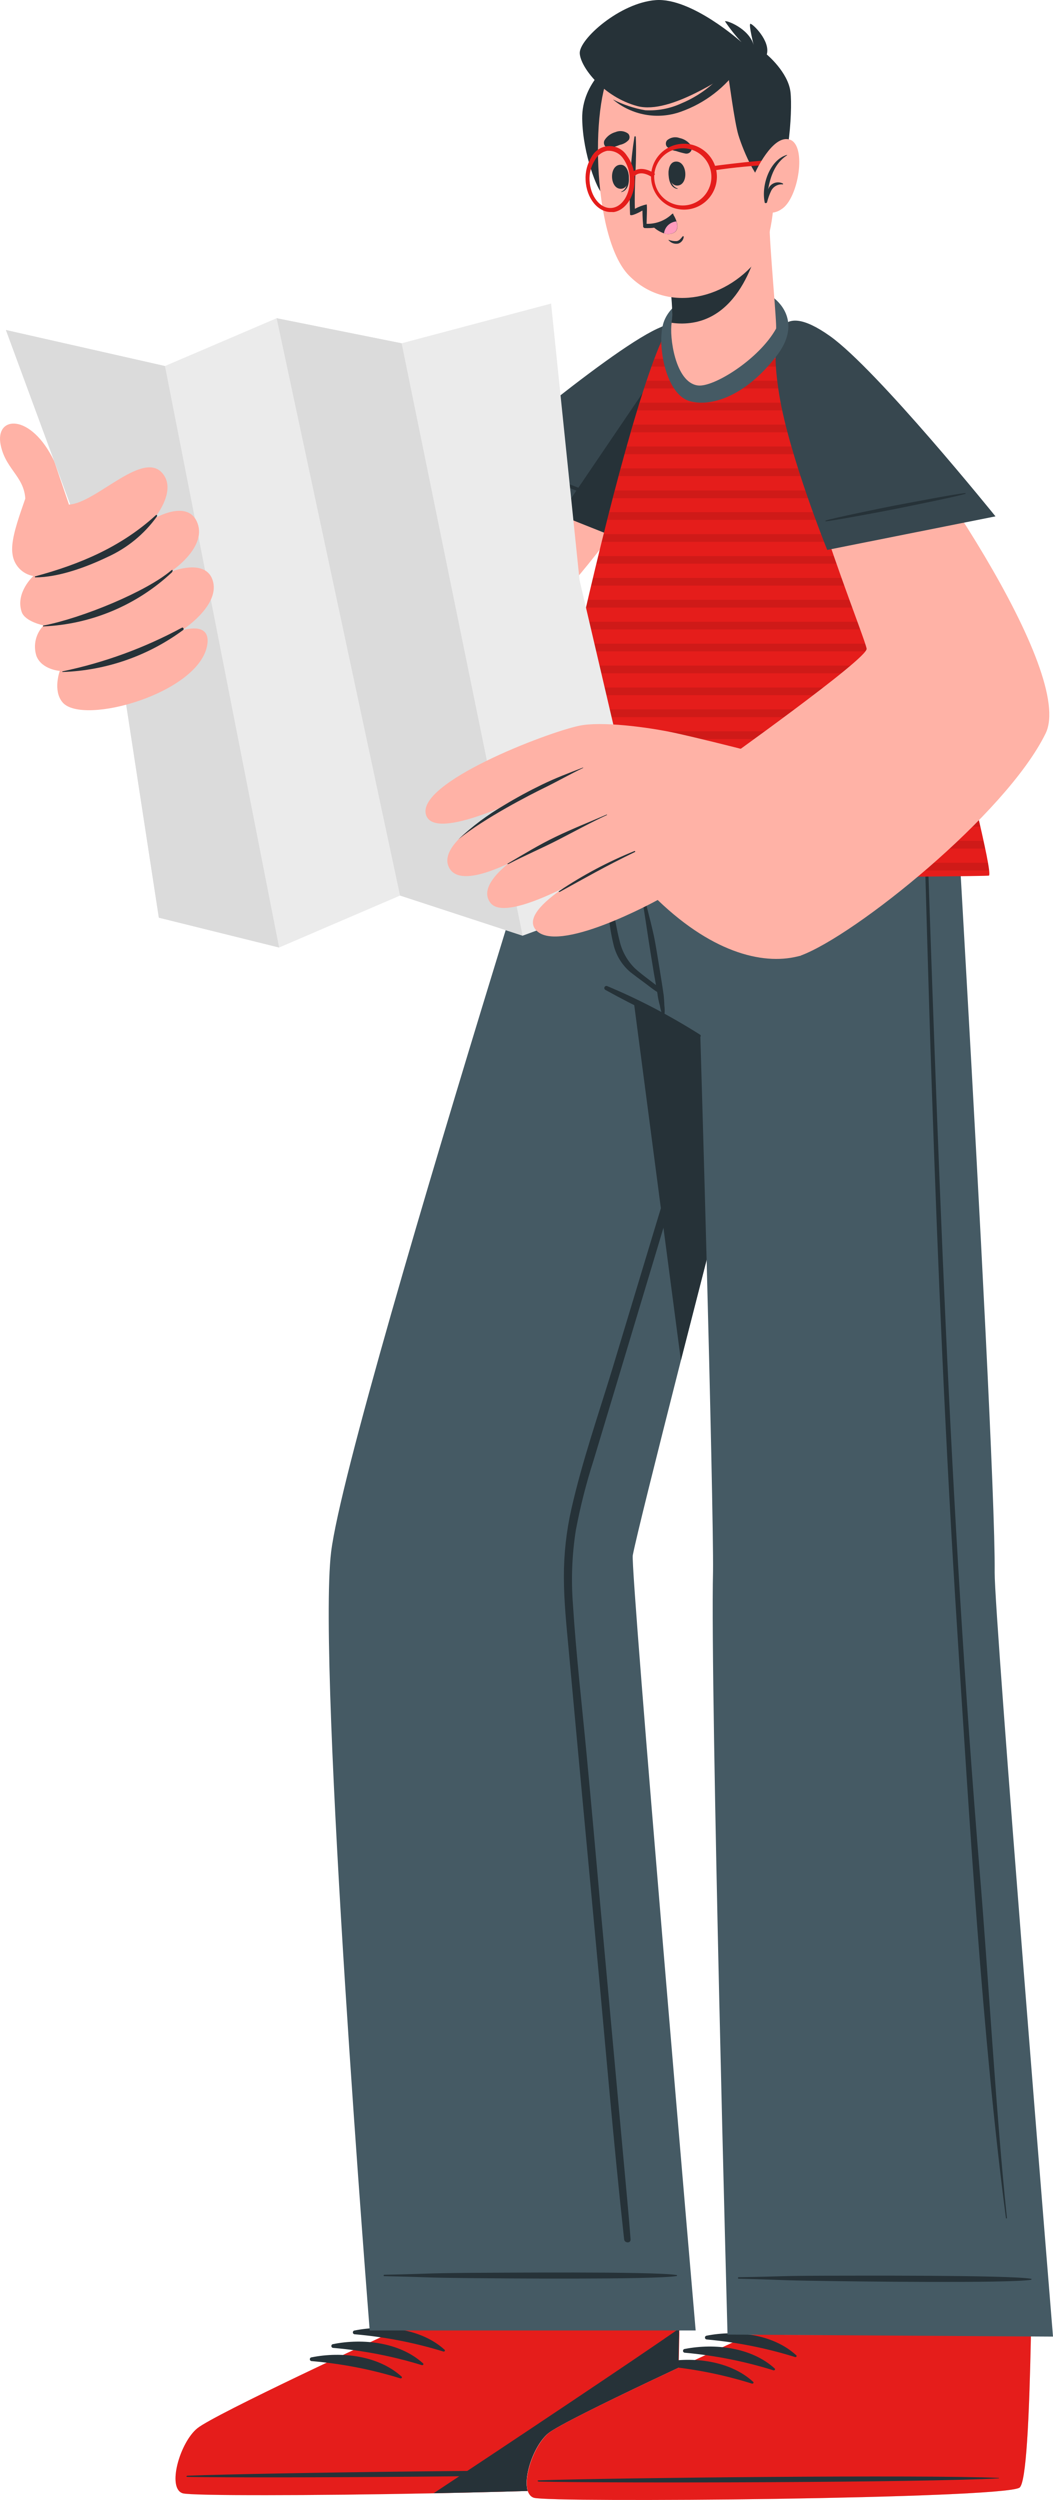 <svg width="306" height="726" viewBox="0 0 306 726" fill="none" xmlns="http://www.w3.org/2000/svg">
<path d="M53.1 724.02C57.709 725.504 189.222 723.822 194.187 720.579C196.165 719.372 196.976 700.206 197.352 677.064V676.332C197.45 671.545 197.51 666.62 197.53 661.636C197.53 660.944 197.53 660.271 197.53 659.658L191.161 591.439L103.182 592.289L111.845 659.875L111.964 662.565L112.478 676.55V677.993C112.478 677.993 62.416 701.135 57.333 705.289C52.249 709.443 48.491 722.537 53.1 724.02Z" fill="#FFB2A6"/>
<path d="M53.1 724.02C57.709 725.504 189.222 723.823 194.187 720.579C196.165 719.372 196.976 700.206 197.352 677.064V676.332C197.45 671.545 197.51 666.62 197.53 661.636C197.53 660.944 197.53 660.271 197.53 659.658L111.845 659.876L111.964 662.566L112.478 676.55V677.994C112.478 677.994 62.416 701.135 57.333 705.289C52.249 709.443 48.491 722.537 53.1 724.02Z" fill="#EBEBEB"/>
<path d="M53.079 724C55.453 724.772 91.194 724.693 126.105 724C133.127 723.862 140.109 723.704 146.774 723.526C171.677 722.853 192.267 721.825 194.245 720.579C196.223 719.333 197.014 700.799 197.41 677.974C197.41 677.637 197.41 677.321 197.41 677.005C197.41 676.688 197.41 676.49 197.41 676.253H197.212L112.457 676.391V677.855C112.457 677.855 62.415 700.997 57.332 705.131C52.248 709.265 48.471 722.537 53.079 724Z" fill="#E51D1B"/>
<path d="M54.524 718.897C76.677 718.067 166.14 716.82 188.115 717.691C188.293 717.691 188.293 717.829 188.115 717.829C166.179 719.135 76.697 719.649 54.524 719.253C54.05 719.253 54.05 718.917 54.524 718.897Z" fill="#263238"/>
<path d="M103.063 676.728C111.766 674.987 122.447 676.194 129.192 682.325C129.449 682.563 129.192 682.938 128.836 682.839C120.466 680.266 111.847 678.588 103.123 677.835C102.976 677.843 102.832 677.792 102.722 677.694C102.613 677.596 102.547 677.458 102.539 677.311C102.531 677.164 102.582 677.02 102.681 676.911C102.779 676.801 102.917 676.736 103.063 676.728Z" fill="#263238"/>
<path d="M96.812 680.683C105.515 678.943 116.196 680.149 122.941 686.281C123.218 686.518 122.941 686.874 122.585 686.795C114.215 684.22 105.596 682.542 96.871 681.791C96.724 681.799 96.58 681.748 96.471 681.65C96.362 681.552 96.296 681.414 96.288 681.267C96.28 681.12 96.331 680.976 96.429 680.867C96.527 680.757 96.665 680.691 96.812 680.683Z" fill="#263238"/>
<path d="M90.561 684.521C99.264 682.78 109.945 683.987 116.69 690.118C116.967 690.356 116.69 690.712 116.334 690.632C107.967 688.048 99.346 686.37 90.621 685.628C90.474 685.636 90.33 685.585 90.22 685.487C90.111 685.389 90.045 685.251 90.037 685.104C90.029 684.957 90.08 684.813 90.178 684.704C90.277 684.594 90.414 684.528 90.561 684.521Z" fill="#263238"/>
<path d="M126.006 724C133.028 723.862 140.01 723.704 146.676 723.526C171.578 722.853 192.169 721.825 194.147 720.579C196.125 719.333 196.916 700.799 197.311 677.974C197.311 677.637 197.311 677.321 197.311 677.005C197.311 676.688 197.311 676.49 197.311 676.253H197.212C185.641 684.402 144.718 711.638 126.006 724Z" fill="#263238"/>
<path d="M107.435 676.728H202.159C202.159 676.728 183.131 455.494 183.882 451.637C184.832 446.693 190.429 424.302 197.866 395.048C200.2 385.891 202.732 376.08 205.343 365.894C212.404 338.38 220.197 308.296 226.982 282.128C237.168 242.925 245.139 212.464 245.139 212.464H164.855C164.855 212.464 155.499 242.134 143.691 280.703C124.465 343.404 98.791 429.702 96.22 450.688C92.126 484.55 107.435 676.728 107.435 676.728Z" fill="#455A64"/>
<path d="M111.627 660.548C126.106 660.251 121.952 660.133 136.411 659.994C143.492 659.994 190.013 659.519 196.64 660.627C196.778 660.627 196.778 660.884 196.64 660.924C190.013 662.012 143.492 661.596 136.411 661.517C121.952 661.379 126.106 661.26 111.627 660.963C111.583 660.949 111.545 660.922 111.517 660.884C111.49 660.847 111.475 660.802 111.475 660.756C111.475 660.709 111.49 660.664 111.517 660.627C111.545 660.589 111.583 660.562 111.627 660.548Z" fill="#263238"/>
<path d="M166.06 438.108C169.165 424.421 173.813 411.01 177.927 397.56C186.155 370.265 194.423 342.976 202.731 315.693C206.858 302.045 211.025 288.411 215.231 274.789C217.341 267.906 219.471 261.029 221.62 254.159C223.736 247.434 226.13 240.769 228.029 233.984C228.8 231.235 229.235 232.738 228.246 236.259C226.268 243.32 224.29 250.381 222.213 257.423C218.126 271.387 214.011 285.338 209.871 299.276C201.656 326.967 193.368 354.692 185.008 382.449C180.841 396.347 176.661 410.239 172.468 424.124C170.348 430.738 168.637 437.475 167.345 444.299C166.222 451.428 165.937 458.664 166.495 465.859C167.405 480.357 169.086 494.816 170.451 509.275C171.815 523.733 173.121 538.251 174.406 552.789C177.044 581.601 179.681 610.433 182.318 639.285C182.661 642.938 182.971 646.597 183.248 650.263C183.347 651.489 181.487 651.39 181.369 650.263C178.244 621.76 175.87 593.159 173.2 564.598C170.53 536.036 167.879 507.771 165.288 479.368C164.635 472.228 163.864 465.087 163.864 457.907C163.846 451.246 164.582 444.604 166.06 438.108Z" fill="#263238"/>
<path d="M173.973 212.445C179.531 255.564 190.133 336.402 197.866 395.048C215.984 324.001 245.139 212.464 245.139 212.464L173.973 212.445Z" fill="#263238"/>
<path d="M155.141 725.306C159.75 726.809 291.263 725.622 296.248 722.379C298.226 721.192 299.096 702.025 299.571 678.864C299.571 678.607 299.571 678.369 299.571 678.132C299.571 673.345 299.749 668.42 299.788 663.436C299.788 662.744 299.788 662.071 299.788 661.458C300.105 627.971 297.692 593.219 297.692 593.219L211.73 593.773L214.123 661.359V664.049L214.598 678.033V679.477C214.598 679.477 164.457 702.441 159.354 706.575C154.251 710.709 150.532 723.822 155.141 725.306Z" fill="#FFB2A6"/>
<path d="M155.143 725.306C159.751 726.809 291.265 725.622 296.249 722.378C298.227 721.192 299.097 702.025 299.572 678.864C299.572 678.607 299.572 678.369 299.572 678.132C299.572 673.345 299.75 668.42 299.79 663.436C299.79 662.743 299.79 662.071 299.79 661.458L214.125 661.359V664.049L214.6 678.033V679.477C214.6 679.477 164.459 702.441 159.356 706.575C154.253 710.709 150.534 723.822 155.143 725.306Z" fill="#EBEBEB"/>
<path d="M155.142 725.306C159.75 726.809 291.264 725.622 296.248 722.378C298.226 721.192 299.097 702.025 299.571 678.864C299.571 678.607 299.571 678.369 299.571 678.132L214.698 677.954V679.398C214.698 679.398 164.557 702.362 159.454 706.496C154.351 710.629 150.533 723.822 155.142 725.306Z" fill="#E51D1B"/>
<path d="M156.585 720.242C178.758 719.51 268.22 718.581 290.195 719.53C290.373 719.53 290.373 719.669 290.195 719.669C268.24 720.895 178.758 721.093 156.585 720.618C156.13 720.539 156.11 720.242 156.585 720.242Z" fill="#263238"/>
<path d="M205.283 678.25C213.986 676.53 224.667 677.776 231.392 683.927C231.649 684.165 231.392 684.54 231.036 684.441C222.67 681.834 214.051 680.123 205.323 679.338C205.195 679.319 205.078 679.256 204.992 679.16C204.906 679.063 204.857 678.94 204.852 678.811C204.847 678.682 204.888 678.555 204.967 678.453C205.045 678.35 205.158 678.279 205.283 678.25Z" fill="#263238"/>
<path d="M199.013 682.088C207.736 680.387 218.417 681.633 225.142 687.784C225.399 688.022 225.043 688.397 224.766 688.298C216.401 685.688 207.781 683.977 199.053 683.195C198.906 683.201 198.763 683.147 198.655 683.047C198.548 682.947 198.484 682.808 198.479 682.661C198.474 682.514 198.527 682.371 198.627 682.264C198.727 682.156 198.866 682.093 199.013 682.088Z" fill="#263238"/>
<path d="M192.763 685.945C201.466 684.244 212.147 685.49 218.872 691.641C219.129 691.879 218.872 692.235 218.516 692.155C210.152 689.539 201.532 687.828 192.802 687.052C192.656 687.058 192.513 687.004 192.405 686.904C192.297 686.804 192.234 686.665 192.229 686.518C192.224 686.371 192.277 686.229 192.377 686.121C192.477 686.013 192.616 685.95 192.763 685.945Z" fill="#263238"/>
<path d="M167.445 212.445C167.445 212.445 169.304 250.856 178.086 281.277C178.778 283.789 179.55 286.261 180.38 288.635C188.432 291.88 196.172 295.853 203.503 300.503C203.503 300.503 204.432 331.398 205.342 365.775C206.351 404.305 207.32 447.286 207.201 456.385C206.371 490.484 211.414 677.914 211.414 677.914L306 678.508C306 678.508 288.93 469.122 289.049 456.622C289.247 436.546 284.499 347.835 280.821 283.097C278.585 243.221 276.746 212.464 276.746 212.464L167.445 212.445Z" fill="#455A64"/>
<path d="M214.659 661.26C229.118 661.023 224.964 660.884 239.442 660.825C246.523 660.825 293.045 660.587 299.651 661.715C299.79 661.715 299.79 661.972 299.651 662.012C293.025 663.08 246.504 662.467 239.423 662.348C224.964 662.15 229.118 662.051 214.659 661.695C214.601 661.695 214.546 661.672 214.505 661.631C214.464 661.591 214.441 661.535 214.441 661.478C214.441 661.42 214.464 661.364 214.505 661.324C214.546 661.283 214.601 661.26 214.659 661.26Z" fill="#263238"/>
<path d="M268.875 226.191C270.615 279.022 272.435 331.853 274.808 384.664C277.182 437.475 280.347 490.643 284.698 543.493C287.171 573.024 289.485 614.561 292.61 644.032C292.61 644.23 292.333 644.309 292.313 644.032C285.43 591.617 281.593 526.819 278.211 474.067C274.828 421.316 272.554 368.524 270.773 315.713C269.745 285.826 268.993 255.959 268.103 226.073C268.202 225.756 268.855 225.756 268.875 226.191Z" fill="#263238"/>
<path d="M176.444 286.341C185.859 290.278 194.913 295.03 203.502 300.542C203.839 300.74 203.502 301.274 203.225 301.096C194.087 296.646 184.751 292.373 175.89 287.428C175.761 287.347 175.668 287.22 175.628 287.073C175.588 286.926 175.604 286.769 175.673 286.633C175.742 286.497 175.859 286.392 176.002 286.338C176.144 286.284 176.302 286.285 176.444 286.341Z" fill="#263238"/>
<path d="M175.91 253.764C176.543 257.126 177.354 260.469 178.085 263.812C178.817 267.154 179.252 270.141 180.063 273.246C180.752 276.249 182.282 278.993 184.474 281.158C185.7 282.286 187.045 283.314 188.43 284.363L190.626 286.044L190.388 284.679C190.151 283.413 189.933 282.127 189.736 280.862C189.261 278.013 188.806 275.185 188.371 272.337C187.52 266.759 186.729 261.102 185.562 255.583C185.549 255.536 185.555 255.486 185.579 255.443C185.603 255.4 185.643 255.369 185.691 255.356C185.738 255.343 185.788 255.349 185.831 255.373C185.874 255.397 185.905 255.437 185.918 255.485C187.303 260.963 188.845 266.383 190.052 271.921C190.645 274.631 192.762 288.002 192.861 288.951C192.96 289.901 193.039 290.929 193.058 291.899C193.197 292.896 193.197 293.908 193.058 294.905C193.058 295.142 192.722 295.103 192.604 294.905C192.19 293.979 191.903 293.001 191.753 291.997C191.493 291.046 191.282 290.082 191.12 289.11C191.12 288.754 191.001 288.398 190.962 288.042C189.637 287.231 188.41 286.182 187.184 285.292C185.958 284.402 184.494 283.314 183.228 282.325C180.903 280.372 179.226 277.757 178.422 274.829C177.618 271.67 177.088 268.447 176.839 265.196C176.424 261.399 176.107 257.581 175.573 253.784C175.455 253.625 175.87 253.447 175.91 253.764Z" fill="#263238"/>
<path d="M201.545 113.389C196.304 128.026 177.81 160.86 149.446 186.711C138.469 196.7 56.799 190.133 48.71 186.988C43.053 184.773 32.49 143.612 38.444 139.893C49.6 132.911 122.606 149.012 125.711 147.37C130.458 144.838 161.888 123.773 182.142 103.756C196.917 89.159 210.268 89.021 201.545 113.389Z" fill="#FFB2A6"/>
<path d="M180.559 156.647L134.236 138.252C134.236 138.252 175.772 102.511 191.003 95.449C208.112 87.537 208.428 97.981 202.415 114.873C196.402 131.764 180.559 156.647 180.559 156.647Z" fill="#37474F"/>
<path d="M144.026 132.615C145.727 132.99 160.245 138.548 163.37 139.775C166.496 141.001 179.372 146.084 182.497 147.687C182.529 147.687 182.559 147.699 182.581 147.721C182.603 147.744 182.616 147.774 182.616 147.805C182.616 147.837 182.603 147.867 182.581 147.889C182.559 147.911 182.529 147.924 182.497 147.924C179.135 146.975 166.159 141.99 162.935 140.685C159.711 139.379 145.47 133.683 143.987 132.773C143.809 132.793 143.809 132.595 144.026 132.615Z" fill="#263238"/>
<path d="M162.697 149.546L180.499 156.647C180.499 156.647 196.322 131.744 202.256 114.872C206.647 102.53 207.656 93.59 201.208 92.799L162.697 149.546Z" fill="#263238"/>
<path d="M287.407 254.258C287.111 254.595 156.111 255.445 154.885 254.12C153.204 252.142 182.299 110.185 195.69 92.601C198.558 88.843 216.617 83.72 227.1 92.265C249.372 110.402 268.637 172.648 273.186 191.439C280.623 222.413 288.495 253.032 287.407 254.258Z" fill="#E51D1B"/>
<path opacity="0.1" d="M194.958 93.709H228.86C228.306 93.194 227.752 92.719 227.198 92.265C226.862 91.99 226.512 91.733 226.15 91.493H197.015C196.555 91.802 196.142 92.174 195.789 92.601C195.488 92.952 195.211 93.322 194.958 93.709Z" fill="black"/>
<path opacity="0.1" d="M191.794 100.077H234.616C234.003 99.306 233.39 98.554 232.757 97.842H192.763C192.446 98.535 192.13 99.286 191.794 100.077Z" fill="black"/>
<path opacity="0.1" d="M189.302 106.446H239.206C238.691 105.675 238.197 104.943 237.682 104.211H190.212L189.302 106.446Z" fill="black"/>
<path opacity="0.1" d="M187.185 112.796H243.102C242.666 112.044 242.231 111.292 241.776 110.561H187.917C187.66 111.292 187.323 112.044 187.185 112.796Z" fill="black"/>
<path opacity="0.1" d="M185.167 119.165H246.661C246.266 118.413 245.89 117.662 245.475 116.93H185.939C185.642 117.662 185.345 118.413 185.167 119.165Z" fill="black"/>
<path opacity="0.1" d="M183.368 125.534H249.767C249.411 124.782 249.055 124.03 248.68 123.299H183.941L183.368 125.534Z" fill="black"/>
<path opacity="0.1" d="M181.389 131.883H252.595L251.587 129.648H182.022C181.904 130.38 181.706 131.131 181.389 131.883Z" fill="black"/>
<path opacity="0.1" d="M179.768 138.252H255.444L254.495 136.017H180.362L179.768 138.252Z" fill="black"/>
<path opacity="0.1" d="M178.087 144.66H258.015C257.738 143.909 257.442 143.177 257.125 142.425H178.66C178.482 143.118 178.284 143.869 178.087 144.66Z" fill="black"/>
<path opacity="0.1" d="M176.464 150.97H260.507C260.23 150.218 259.953 149.486 259.657 148.735H177.058C176.84 149.486 176.642 150.218 176.464 150.97Z" fill="black"/>
<path opacity="0.1" d="M174.863 157.339H262.782C262.525 156.587 262.248 155.856 261.971 155.104H175.456C175.239 155.856 175.061 156.528 174.863 157.339Z" fill="black"/>
<path opacity="0.1" d="M173.319 163.688H264.977C264.739 162.956 264.482 162.205 264.205 161.473H173.853L173.319 163.688Z" fill="black"/>
<path opacity="0.1" d="M171.797 170.057H267.074L266.362 167.822H172.331L171.797 170.057Z" fill="black"/>
<path opacity="0.1" d="M170.313 176.426H269.052C268.835 175.694 268.617 174.943 268.38 174.191H170.808C170.65 174.943 170.472 175.694 170.313 176.426Z" fill="black"/>
<path opacity="0.1" d="M168.829 182.775H270.911L270.278 180.56H169.402C169.185 181.312 169.007 182.044 168.829 182.775Z" fill="black"/>
<path opacity="0.1" d="M167.405 189.144H272.632C272.454 188.452 272.256 187.7 272.058 186.909H167.899C167.741 187.661 167.543 188.393 167.405 189.144Z" fill="black"/>
<path opacity="0.1" d="M165.981 195.513H274.175L273.641 193.278H166.476C166.318 194.109 166.159 194.782 165.981 195.513Z" fill="black"/>
<path opacity="0.1" d="M164.597 201.863H275.718L275.184 199.647H165.072L164.597 201.863Z" fill="black"/>
<path opacity="0.1" d="M163.251 208.232H277.26L276.726 205.997H163.726C163.587 206.748 163.389 207.48 163.251 208.232Z" fill="black"/>
<path opacity="0.1" d="M161.906 214.601H278.803L278.269 212.365H162.361C162.203 213.117 162.045 213.889 161.906 214.601Z" fill="black"/>
<path opacity="0.1" d="M160.601 220.95H280.286L279.752 218.715H161.076C160.898 219.466 160.74 220.218 160.601 220.95Z" fill="black"/>
<path opacity="0.1" d="M159.315 227.319H281.948C281.75 226.587 281.572 225.835 281.394 225.083H159.81C159.632 225.756 159.454 226.587 159.315 227.319Z" fill="black"/>
<path opacity="0.1" d="M158.069 233.668H283.412C283.234 232.936 283.076 232.204 282.878 231.433H158.505C158.366 232.224 158.208 232.956 158.069 233.668Z" fill="black"/>
<path opacity="0.1" d="M156.883 240.037H284.895C284.737 239.305 284.559 238.573 284.381 237.802H157.298C157.16 238.573 157.021 239.305 156.883 240.037Z" fill="black"/>
<path opacity="0.1" d="M155.676 246.406H286.22C286.082 245.714 285.924 244.962 285.726 244.171H156.072C156.012 244.962 155.894 245.694 155.676 246.406Z" fill="black"/>
<path opacity="0.1" d="M154.865 252.775H287.387C287.387 252.181 287.209 251.43 287.051 250.54H155.082C155.003 251.469 154.924 252.201 154.865 252.775Z" fill="black"/>
<path d="M189.361 257.977L168.414 168.435L160.147 88.15L116.711 99.682L80.396 92.403L47.938 106.288L1.713 95.825L32.985 180.619L46.158 266.482L81.108 275.145L116.256 260.054L151.879 271.704L189.361 257.977Z" fill="#EBEBEB"/>
<path d="M151.878 271.704L116.711 99.682L80.395 92.403L116.256 260.054L151.878 271.704Z" fill="#DBDBDB"/>
<path d="M81.107 275.145L47.937 106.288L1.712 95.825L32.984 180.619L46.157 266.482L81.107 275.145Z" fill="#DBDBDB"/>
<path d="M10.416 134.197C8.972 142.702 2.642 154.57 3.631 160.899C3.824 162.47 4.516 163.936 5.606 165.083C6.696 166.23 8.125 166.996 9.684 167.268C9.684 167.268 4.423 172.055 6.282 177.652C7.231 180.54 12.69 181.608 12.69 181.608C11.557 182.756 10.762 184.194 10.392 185.764C10.022 187.334 10.092 188.976 10.594 190.509C12.156 194.465 17.378 194.821 17.378 194.821C17.378 194.821 15.281 200.478 18.149 203.92C23.945 210.922 58.539 201.15 60.28 186.889C61.091 180.244 52.783 183.092 52.783 183.092C52.783 183.092 63.761 176.11 61.921 168.91C60.082 161.71 49.5 166.081 49.5 166.081C49.5 166.081 60.082 159.218 57.412 151.959C54.742 144.7 44.792 150.574 44.792 150.574C44.792 150.574 51.023 143.197 47.7 138.094C42.261 129.687 28.059 146.164 20.009 146.52L15.875 134.355L10.416 134.197Z" fill="#FFB2A6"/>
<path d="M7.33 146.816C8.003 138.627 1.753 136.926 0.19 129.193C-1.551 120.549 9.071 119.936 15.717 133.861L20.009 146.46L7.33 146.816Z" fill="#FFB2A6"/>
<path d="M18.188 194.94C18.162 194.94 18.137 194.95 18.118 194.969C18.1 194.987 18.089 195.012 18.089 195.039C18.089 195.065 18.1 195.09 18.118 195.109C18.137 195.127 18.162 195.137 18.188 195.137C30.837 194.711 43.059 190.455 53.237 182.934C53.554 182.676 53.237 182.063 52.881 182.261C41.992 188.144 30.305 192.415 18.188 194.94Z" fill="#263238"/>
<path d="M12.532 181.668C12.393 181.668 12.532 181.925 12.532 181.905C26.474 181.319 39.745 175.754 49.935 166.22C50.271 165.884 50.251 165.231 49.816 165.587C42.656 171.738 23.944 179.472 12.532 181.668Z" fill="#263238"/>
<path d="M45.325 149.566C35.258 158.783 23.271 163.846 10.197 167.367C10.039 167.367 10.197 167.664 10.197 167.664C17.061 167.664 25.15 164.657 31.262 161.73C36.98 159.142 41.919 155.097 45.583 150.001C45.78 149.704 45.543 149.368 45.325 149.566Z" fill="#263238"/>
<path d="M244.683 103.954C267.745 129.509 312.447 195.494 303.843 212.998C292.272 236.575 248.362 271.743 232.637 277.499C225.853 279.972 196.658 230.8 202.968 226.29C210.484 220.89 252.258 191.162 251.843 188.373C251.427 185.584 238.294 153.462 231.134 125.079C222.767 92.245 232.004 89.911 244.683 103.954Z" fill="#FFB2A6"/>
<path d="M231.451 221.662C231.451 221.662 210.227 215.946 196.184 212.84C188.272 211.119 174.644 209.379 168.315 210.744C158.84 212.722 120.508 227.398 123.85 236.773C126.877 245.259 158.207 228.525 158.207 228.525C158.207 228.525 125.097 242.608 130.615 252.142C136.133 261.676 169.027 238.079 169.027 238.079C169.027 238.079 135.402 253.309 142.582 262.249C148.06 269.014 179.055 249.294 179.055 249.294C179.055 249.294 150.197 262.605 155.517 269.785C161.451 277.697 191.12 261.339 191.12 261.339C207.775 277.341 222.767 280.347 232.657 277.499C235.05 276.787 231.451 221.662 231.451 221.662Z" fill="#FFB2A6"/>
<path d="M169.343 222.908C165.387 224.431 161.431 225.934 157.594 227.794C153.757 229.653 150.058 231.65 146.439 233.846C141.664 236.625 137.224 239.944 133.206 243.736C140.841 237.505 154.331 230.642 158.148 228.782C161.965 226.923 165.625 224.827 169.422 223.007C169.521 223.007 169.521 222.868 169.343 222.908Z" fill="#263238"/>
<path d="M176.326 236.516C171.362 238.672 166.436 240.61 161.492 242.984C156.547 245.358 152.255 248.008 147.646 250.698C147.27 250.916 147.507 251.034 147.883 250.836C152.65 248.344 157.259 246.406 162.045 243.953C166.832 241.501 171.559 238.89 176.425 236.635L176.326 236.516Z" fill="#263238"/>
<path d="M184.396 247.118C176.708 250.226 169.364 254.124 162.48 258.748C162.144 258.966 162.48 259.104 162.817 258.906C170.036 254.951 175.654 251.687 184.574 247.375C184.633 247.316 184.554 247.059 184.396 247.118Z" fill="#263238"/>
<path d="M240.391 159.693L289.286 149.942C289.286 149.942 254.85 107.277 241.182 97.585C225.794 86.687 223.578 96.933 226.446 114.635C229.314 132.338 240.391 159.693 240.391 159.693Z" fill="#37474F"/>
<path d="M239.957 151.148C241.598 150.555 256.809 147.39 260.132 146.777C263.454 146.164 277.003 143.533 280.485 143.177C280.516 143.177 280.546 143.19 280.569 143.212C280.591 143.234 280.603 143.264 280.603 143.296C280.603 143.327 280.591 143.357 280.569 143.38C280.546 143.402 280.516 143.414 280.485 143.414C277.142 144.403 263.474 147.113 260.112 147.805C256.749 148.498 241.618 151.306 239.917 151.385C239.838 151.385 239.838 151.188 239.957 151.148Z" fill="#263238"/>
<path d="M211.612 82.751C222.391 81.544 235.347 90.781 225.734 103.262C216.121 115.743 205.955 118.176 200.258 116.435C193.513 114.319 191.001 100.612 192.663 94.243C194.324 87.874 202.414 83.779 211.612 82.751Z" fill="#455A64"/>
<path d="M202.752 111.925C207.261 112.598 220.553 104.35 225.518 95.449C225.854 94.836 223.54 70.21 223.639 65.285C223.639 64.277 192.664 72.426 192.664 72.426C194.36 78.605 195.29 84.969 195.433 91.374C195.415 92.04 195.335 92.702 195.196 93.353C195.196 93.353 195.196 93.55 195.196 93.689C194.484 97.566 196.145 111.035 202.752 111.925Z" fill="#FFB2A6"/>
<path d="M221.661 65.424C220.415 72.881 215.411 93.748 198.321 93.946C197.262 93.958 196.204 93.885 195.156 93.728V93.392C195.28 92.739 195.353 92.078 195.374 91.414C195.233 85.009 194.31 78.646 192.625 72.465C192.625 72.465 214.797 66.611 221.661 65.424Z" fill="#263238"/>
<path d="M178.343 17.558C178.343 17.558 169.007 23.788 169.185 34.469C169.363 45.15 173.833 55.514 174.822 55.87C175.811 56.226 178.343 17.558 178.343 17.558Z" fill="#263238"/>
<path d="M220.632 23.65C226.17 33.678 227.06 65.839 220.909 74.344C211.968 86.687 194.088 91.473 182.774 80.001C171.816 68.865 171.401 26.933 178.581 18.863C189.163 6.976 212.463 8.855 220.632 23.65Z" fill="#FFB2A6"/>
<path d="M194.403 49.244C194.403 49.244 194.562 49.244 194.562 49.442C194.562 51.598 194.937 54.09 196.915 54.743V54.862C194.502 54.605 194.047 51.301 194.403 49.244Z" fill="#263238"/>
<path d="M196.263 46.93C199.724 46.554 200.219 53.517 197.014 53.873C193.81 54.229 193.256 47.247 196.263 46.93Z" fill="#263238"/>
<path d="M182.477 49.956C182.477 49.857 182.319 49.956 182.319 50.154C182.556 52.31 182.437 54.822 180.538 55.672C180.538 55.672 180.538 55.811 180.538 55.791C182.932 55.277 183.031 51.954 182.477 49.956Z" fill="#263238"/>
<path d="M180.381 47.84C176.9 47.84 177.117 54.803 180.381 54.822C183.644 54.842 183.368 47.84 180.381 47.84Z" fill="#263238"/>
<path d="M199.191 44.596C198.253 44.404 197.328 44.153 196.422 43.844C195.412 43.715 194.474 43.256 193.751 42.539C193.568 42.27 193.478 41.948 193.496 41.622C193.514 41.297 193.638 40.987 193.85 40.739C194.345 40.312 194.946 40.025 195.59 39.91C196.234 39.795 196.897 39.856 197.509 40.086C198.823 40.36 199.987 41.115 200.773 42.203C200.94 42.458 201.028 42.757 201.028 43.062C201.027 43.367 200.937 43.665 200.769 43.919C200.6 44.174 200.361 44.374 200.081 44.494C199.8 44.614 199.491 44.65 199.191 44.596Z" fill="#263238"/>
<path d="M177.433 42.974C178.352 42.721 179.257 42.418 180.142 42.064C181.143 41.872 182.053 41.358 182.733 40.601C182.904 40.321 182.977 39.993 182.941 39.667C182.905 39.341 182.763 39.037 182.536 38.801C182.013 38.408 181.395 38.16 180.745 38.084C180.095 38.007 179.437 38.105 178.837 38.366C177.548 38.719 176.435 39.536 175.712 40.66C175.554 40.925 175.479 41.231 175.495 41.539C175.511 41.847 175.617 42.143 175.801 42.39C175.985 42.638 176.238 42.825 176.529 42.929C176.819 43.033 177.133 43.049 177.433 42.974Z" fill="#263238"/>
<path d="M198.4 68.608C197.925 69.162 197.45 69.894 196.679 70.013C195.87 70.056 195.061 69.928 194.305 69.637C194.305 69.637 194.167 69.637 194.305 69.756C194.643 70.16 195.086 70.464 195.584 70.635C196.083 70.806 196.619 70.837 197.134 70.725C197.557 70.582 197.931 70.318 198.208 69.967C198.485 69.616 198.655 69.192 198.696 68.747C198.637 68.569 198.459 68.529 198.4 68.608Z" fill="#263238"/>
<path d="M195.671 62.299C195.179 63.193 194.509 63.978 193.703 64.604C192.897 65.23 191.971 65.684 190.983 65.938C190.123 66.156 189.238 66.256 188.352 66.235C188.181 66.255 188.009 66.255 187.838 66.235H187.363C187.246 66.22 187.136 66.167 187.051 66.086C186.966 66.004 186.909 65.897 186.888 65.78V65.543V65.345C186.71 63.683 186.691 61.132 186.691 61.132C186.117 61.488 183.111 63.11 183.091 62.239C182.751 54.726 183.176 47.198 184.357 39.77C184.357 39.718 184.378 39.667 184.415 39.63C184.452 39.593 184.502 39.572 184.555 39.572C184.607 39.572 184.657 39.593 184.694 39.63C184.731 39.667 184.752 39.718 184.752 39.77C185.108 46.713 184.258 53.616 184.495 60.637C185.564 60.054 186.709 59.621 187.897 59.352C188.135 59.352 187.897 64.257 187.897 64.989C189.272 65.031 190.641 64.794 191.922 64.295C193.203 63.795 194.371 63.042 195.354 62.081C195.591 61.982 195.769 62.121 195.671 62.299Z" fill="#263238"/>
<path d="M189.3 65.325C190.303 66.446 191.577 67.29 192.999 67.778C193.776 68.034 194.615 68.034 195.392 67.778C197.093 67.204 197.014 65.622 196.599 64.296C196.368 63.603 196.056 62.939 195.669 62.319C193.925 63.98 191.692 65.034 189.3 65.325Z" fill="#263238"/>
<path d="M192.961 67.778C193.738 68.034 194.577 68.034 195.354 67.778C197.055 67.204 196.976 65.622 196.56 64.296C195.651 64.372 194.796 64.76 194.139 65.395C193.483 66.029 193.067 66.871 192.961 67.778Z" fill="#FF9CBD"/>
<path d="M224.469 53.912C220.631 55.198 215.924 43.666 214.579 39.236C213.392 35.28 211.829 22.858 211.612 22.008C211.394 21.157 195.017 33.441 185.206 30.81C175.396 28.179 168.71 19.575 168.473 15.501C168.236 11.426 180.123 0.804 190.567 0.033C201.01 -0.738 215.489 12.257 215.489 12.257C213.727 10.371 212.12 8.347 210.682 6.204C210.841 5.73 217.645 8.182 219.009 13.068C219.009 13.068 217.526 7.134 218.04 6.916C218.555 6.699 223.974 11.861 222.827 15.817C222.827 15.817 229.018 20.94 229.71 26.696C230.402 32.452 228.978 52.429 224.469 53.912Z" fill="#263238"/>
<path d="M178.225 28.931C181.146 30.416 184.273 31.456 187.501 32.016C191.098 32.215 194.689 31.536 197.965 30.038C201.285 28.66 204.358 26.749 207.063 24.381C209.437 22.404 211.553 19.852 214.105 18.012C214.757 17.538 215.529 18.467 215.153 19.061C210.953 25.287 204.855 29.99 197.767 32.471C194.478 33.631 190.944 33.916 187.511 33.298C184.078 32.681 180.865 31.183 178.185 28.951C178.185 28.951 178.185 28.911 178.225 28.931Z" fill="#263238"/>
<path d="M200.297 60.756C202.065 60.468 203.716 59.689 205.064 58.509C206.411 57.329 207.4 55.794 207.919 54.08C208.438 52.366 208.465 50.54 207.998 48.811C207.531 47.082 206.588 45.519 205.277 44.299C203.965 43.079 202.338 42.251 200.58 41.91C198.822 41.569 197.003 41.727 195.33 42.368C193.658 43.009 192.199 44.106 191.119 45.535C190.039 46.964 189.381 48.667 189.221 50.451C189.007 52.98 189.802 55.491 191.432 57.437C193.062 59.382 195.396 60.604 197.924 60.835C198.715 60.908 199.513 60.882 200.297 60.756ZM197.429 43.113C198.087 43.039 198.75 43.039 199.407 43.113C201.51 43.365 203.437 44.41 204.794 46.035C206.152 47.66 206.837 49.743 206.711 51.856C206.585 53.97 205.656 55.956 204.115 57.408C202.574 58.86 200.536 59.668 198.418 59.668C196.301 59.668 194.263 58.86 192.722 57.408C191.181 55.956 190.252 53.97 190.126 51.856C190 49.743 190.685 47.66 192.043 46.035C193.4 44.41 195.327 43.365 197.429 43.113Z" fill="#E51D1B"/>
<path d="M178.343 61.587C181.963 60.993 184.633 56.76 184.415 51.697C184.36 49.306 183.55 46.993 182.101 45.09C181.536 44.232 180.758 43.534 179.842 43.067C178.927 42.599 177.906 42.377 176.879 42.423C175.852 42.469 174.854 42.781 173.984 43.328C173.114 43.876 172.401 44.64 171.915 45.545C170.648 47.566 170.04 49.929 170.174 52.31C170.411 57.591 173.794 61.745 177.73 61.567L178.343 61.587ZM176.365 43.785H176.859C177.678 43.781 178.485 43.974 179.211 44.35C179.938 44.725 180.563 45.271 181.033 45.941C182.291 47.666 182.982 49.74 183.011 51.875C183.209 56.424 180.756 60.261 177.532 60.4C174.308 60.538 171.598 56.938 171.321 52.488C171.199 50.4 171.731 48.325 172.844 46.554C173.198 45.852 173.706 45.239 174.329 44.76C174.952 44.28 175.675 43.947 176.444 43.785H176.365Z" fill="#E51D1B"/>
<path d="M189.598 51.559L190.369 50.53C188.866 49.383 185.444 47.88 183.229 50.53L184.198 51.361C186.176 48.987 189.459 51.44 189.598 51.559Z" fill="#E51D1B"/>
<path d="M230.443 52.567L231.551 51.934C231.254 51.42 228.564 46.871 225.617 46.535C222.67 46.198 207.815 48.137 207.004 48.255L207.182 49.521C213.237 48.604 219.339 48.029 225.459 47.8C227.436 48.018 229.731 51.321 230.443 52.567Z" fill="#E51D1B"/>
<path d="M219.365 50.293C219.365 50.293 224.468 38.9 229.512 40.541C234.556 42.183 232.044 57.75 227.079 60.756C226.466 61.194 225.77 61.503 225.034 61.664C224.298 61.825 223.537 61.835 222.797 61.692C222.057 61.55 221.353 61.258 220.729 60.836C220.106 60.413 219.574 59.867 219.168 59.233L219.365 50.293Z" fill="#FFB2A6"/>
<path d="M228.682 44.972C228.682 44.972 228.8 45.071 228.682 45.11C225.22 47.346 223.895 51.202 223.203 55C223.35 54.582 223.585 54.2 223.894 53.882C224.203 53.563 224.577 53.316 224.991 53.156C225.404 52.996 225.848 52.928 226.29 52.956C226.733 52.984 227.164 53.108 227.554 53.319V53.556C226.856 53.473 226.149 53.607 225.53 53.94C224.911 54.272 224.409 54.788 224.093 55.416C223.586 56.48 223.188 57.593 222.906 58.738C222.787 59.114 222.154 59.035 222.214 58.738C221.185 53.853 223.638 46.436 228.682 44.972Z" fill="#263238"/>
</svg>
